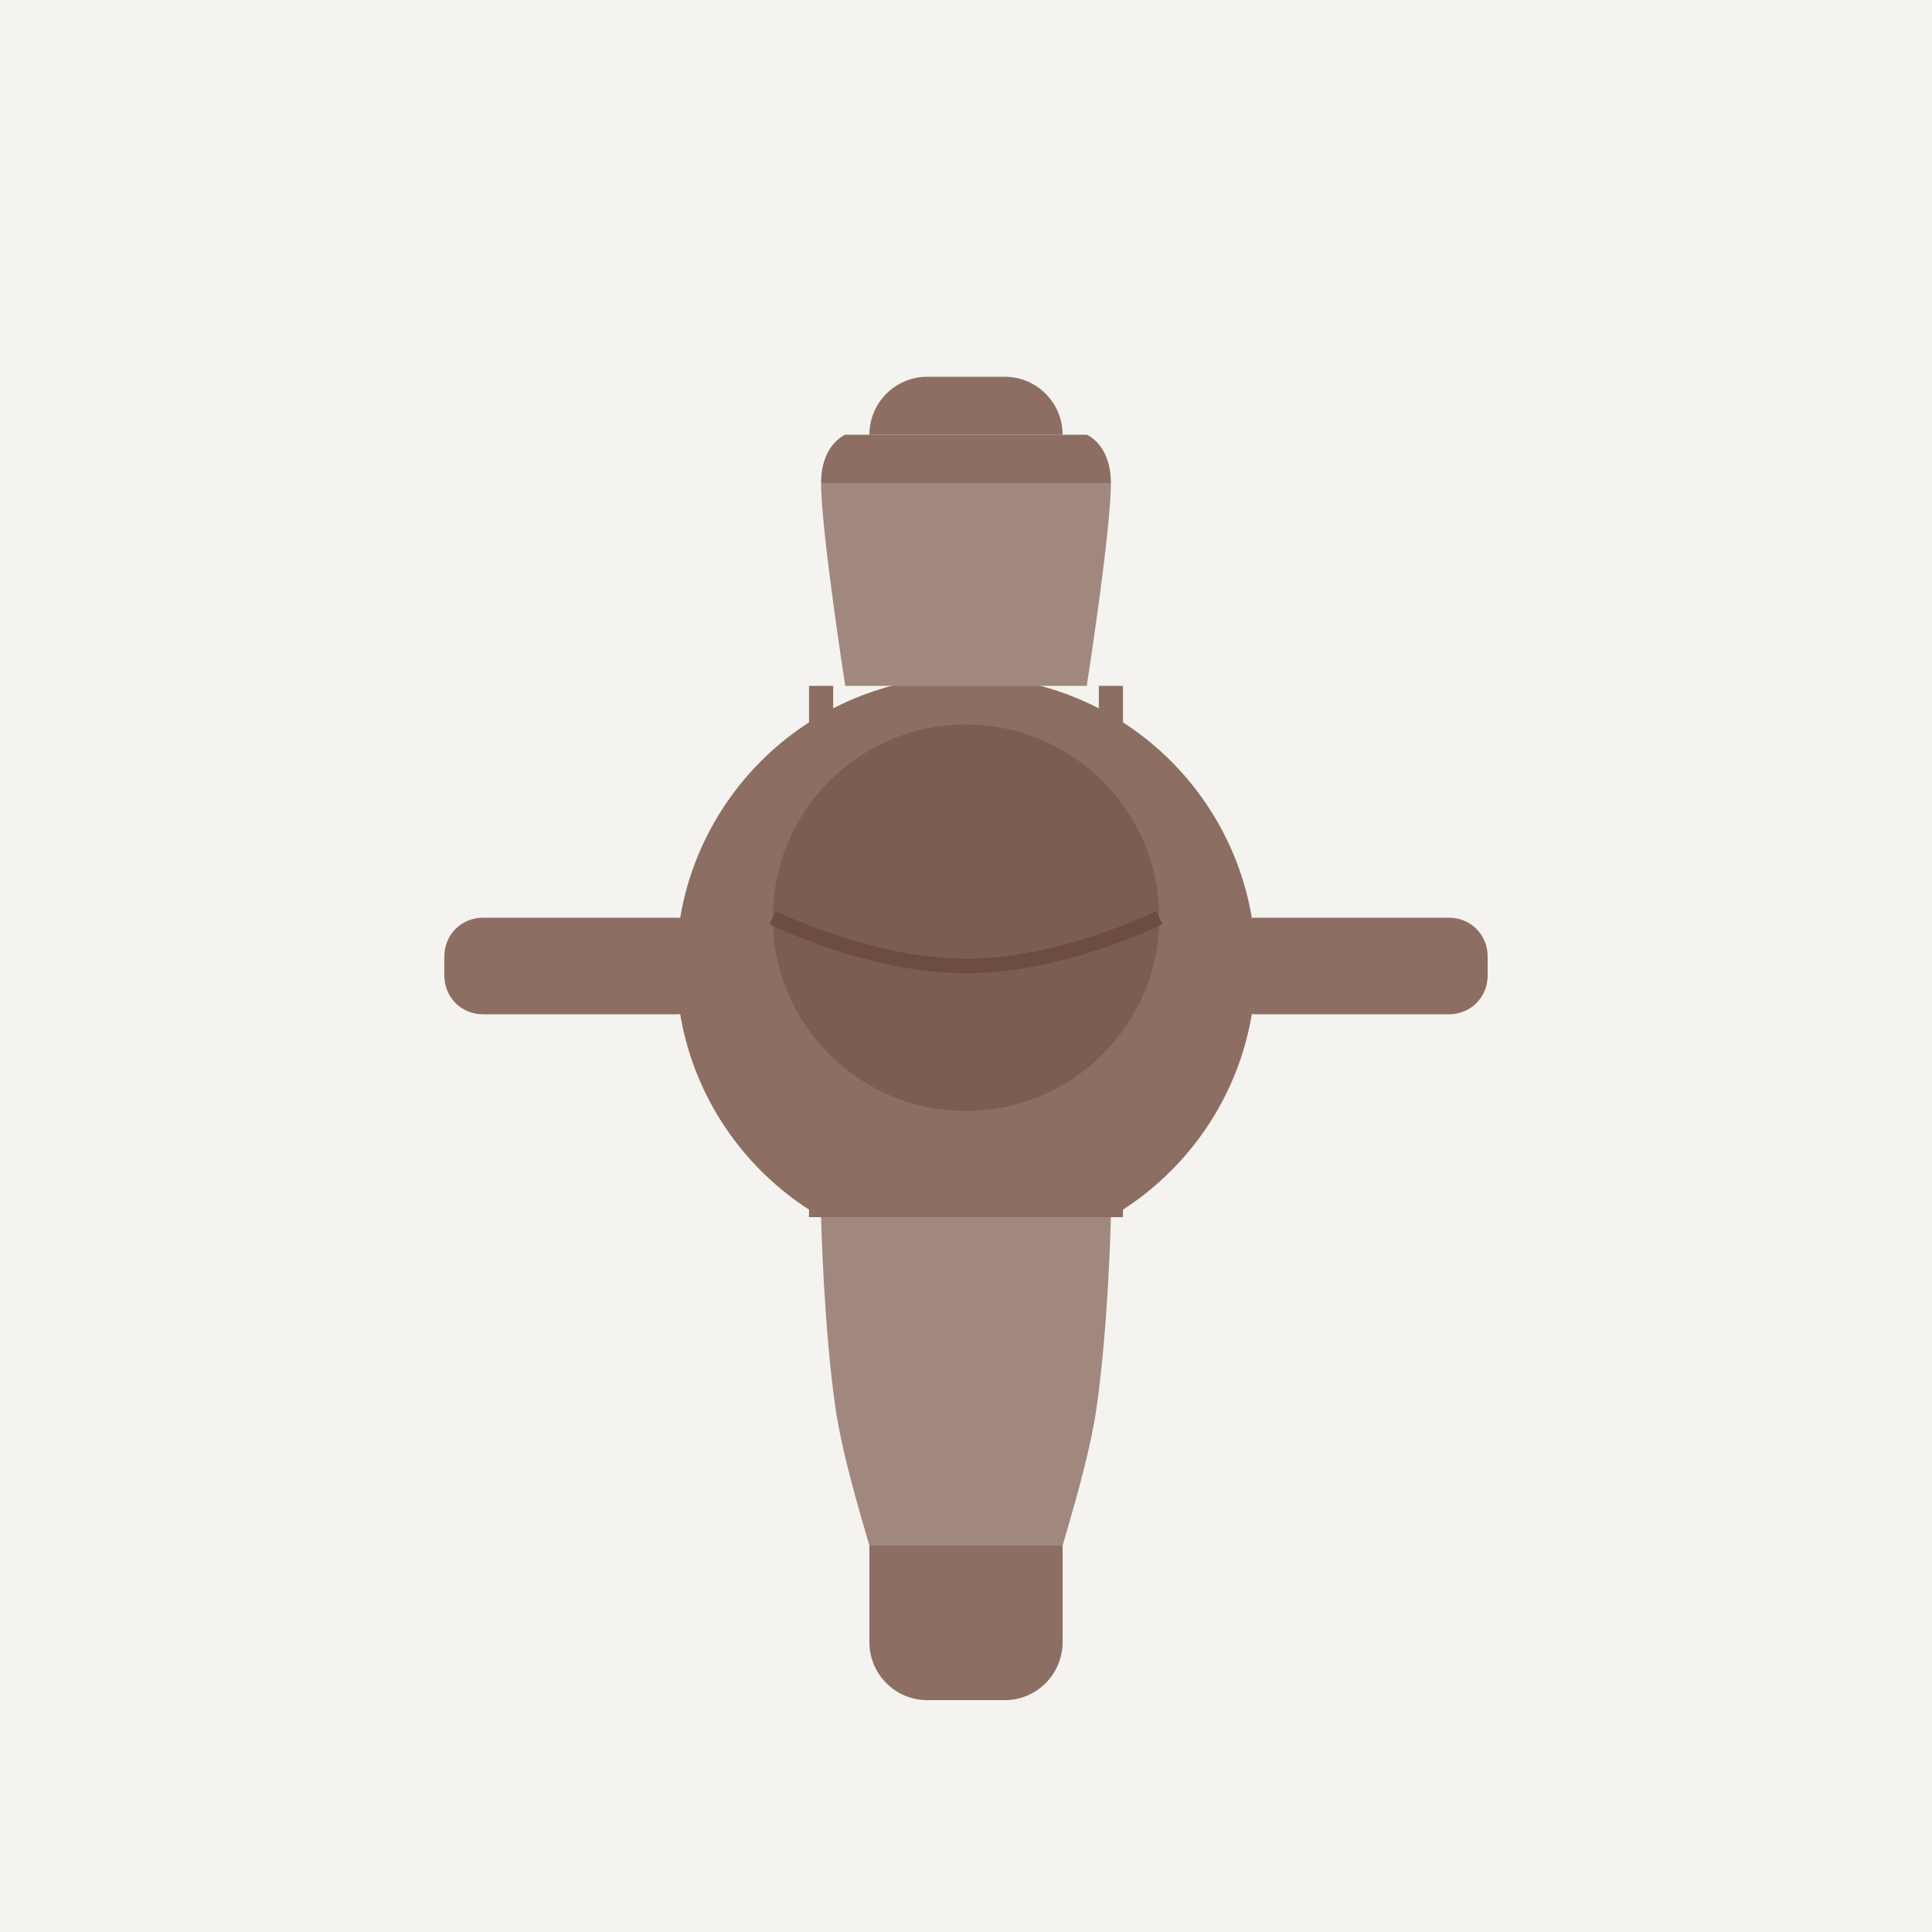 <svg width="400" height="400" viewBox="0 0 400 400" fill="none" xmlns="http://www.w3.org/2000/svg">
  <rect width="400" height="400" fill="#F5F3EF"/>
  <path d="M200 180C188.954 180 180 188.954 180 200C180 211.046 188.954 220 200 220C211.046 220 220 211.046 220 200C220 188.954 211.046 180 200 180ZM200 140C166.863 140 140 166.863 140 200C140 233.137 166.863 260 200 260C233.137 260 260 233.137 260 200C260 166.863 233.137 140 200 140ZM260 190C255.523 190 252 193.523 252 198V202C252 206.477 255.523 210 260 210H300C304.477 210 308 206.477 308 202V198C308 193.523 304.477 190 300 190H260ZM100 190C95.523 190 92 193.523 92 198V202C92 206.477 95.523 210 100 210H140C144.477 210 148 206.477 148 202V198C148 193.523 144.477 190 140 190H100ZM210 100C210 95.523 206.477 92 202 92H198C193.523 92 190 95.523 190 100V140C190 144.477 193.523 148 198 148H202C206.477 148 210 144.477 210 140V100ZM210 260C210 255.523 206.477 252 202 252H198C193.523 252 190 255.523 190 260V300C190 304.477 193.523 308 198 308H202C206.477 308 210 304.477 210 300V260Z" fill="#8D6E63"/>
  <path d="M180 320H220V340C220 346.627 214.627 352 208 352H192C185.373 352 180 346.627 180 340V320Z" fill="#8D6E63"/>
  <path d="M220 90H180C180 83.373 185.373 78 192 78H208C214.627 78 220 83.373 220 90Z" fill="#8D6E63"/>
  <path d="M220 320H180C178.066 313.275 174.452 301.471 173 291.667C170.5 274.5 170 252 170 252H230C230 252 229.5 274.5 227 291.667C225.548 301.471 221.934 313.275 220 320Z" fill="#A1887F"/>
  <path d="M170 252H230C230 244 225 242 225 242H175C175 242 170 244 170 252Z" fill="#8D6E63"/>
  <path d="M225 142H175C175 142 170 110 170 100H230C230 110 225 142 225 142Z" fill="#A1887F"/>
  <path d="M230 100H170C170 92 175 90 175 90H225C225 90 230 92 230 100Z" fill="#8D6E63"/>
  <path d="M230 252V142" stroke="#8D6E63" stroke-width="5"/>
  <path d="M170 252V142" stroke="#8D6E63" stroke-width="5"/>
  <circle cx="200" cy="190" r="40" fill="#6D4C41" fill-opacity="0.5"/>
  <path d="M160 190C160 190 180 200 200 200C220 200 240 190 240 190" stroke="#6D4C41" stroke-width="3"/>
</svg> 